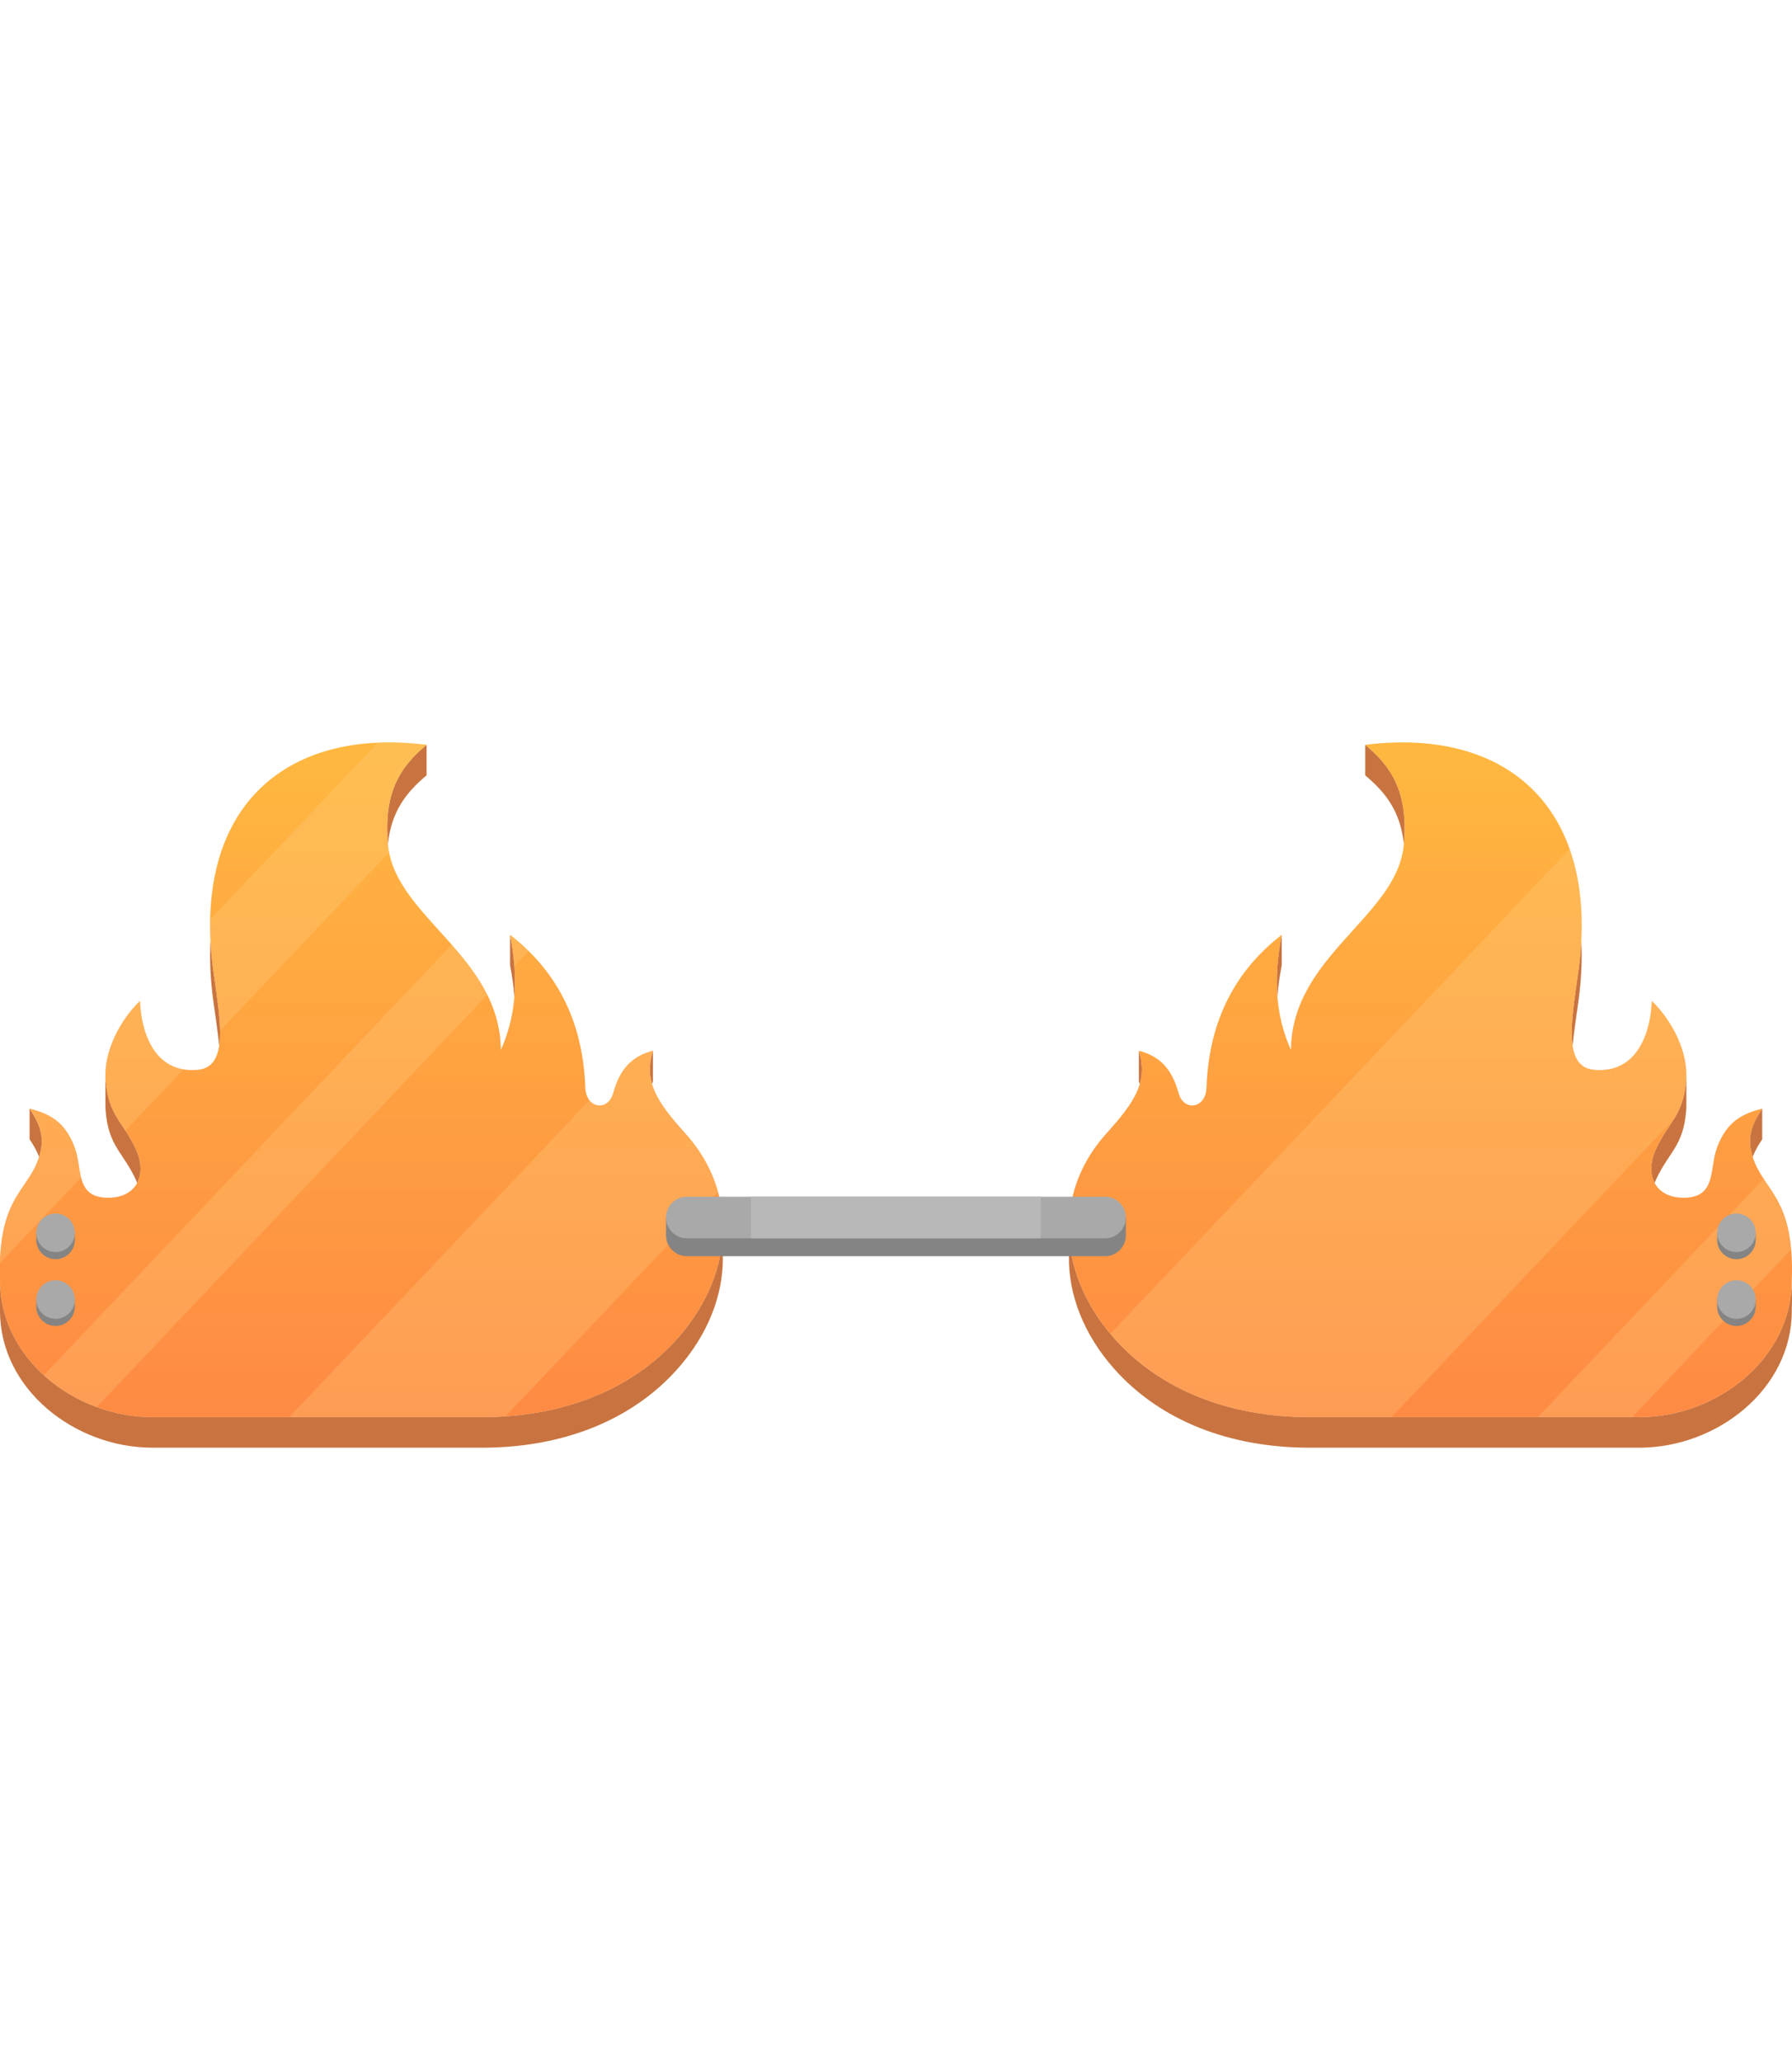 <?xml version="1.0" encoding="UTF-8" standalone="no"?><!DOCTYPE svg PUBLIC "-//W3C//DTD SVG 1.1//EN" "http://www.w3.org/Graphics/SVG/1.1/DTD/svg11.dtd"><svg width="100%" height="100%" viewBox="0 0 300 345" version="1.1" xmlns="http://www.w3.org/2000/svg" xmlns:xlink="http://www.w3.org/1999/xlink" xml:space="preserve" xmlns:serif="http://www.serif.com/" style="fill-rule:evenodd;clip-rule:evenodd;stroke-linejoin:round;stroke-miterlimit:2;"><g id="fireGlasses"><path d="M6.542,193.57c-0.424,-1.162 -1.067,-2.142 -1.593,-2.968l0,-5.113c1.019,1.603 2.482,3.781 1.922,6.75c-0.089,0.473 -0.2,0.915 -0.329,1.331Zm16.424,4.347c-0.062,-0.159 -0.13,-0.32 -0.204,-0.48c-2.161,-4.726 -4.602,-5.603 -5.083,-11.619c-0.026,-0.324 -0.037,-0.65 -0.034,-0.977l0,-4.871c0.003,0.246 0.014,0.492 0.034,0.735c0.481,6.016 2.922,6.893 5.083,11.619c0.954,2.085 0.997,4.099 0.204,5.593Zm13.727,-22.921c-0.221,-2.38 -0.642,-4.995 -0.988,-7.547c-0.484,-3.582 -0.631,-6.936 -0.464,-10.052c0.081,1.595 0.235,3.242 0.464,4.94c0.622,4.595 1.491,9.394 0.988,12.659Zm34.724,-50.378l-0,5.112c-3.395,2.812 -5.903,6.045 -6.474,11.47c-0.765,-8.693 2.128,-12.983 6.474,-16.582Zm14.698,42.141c-0.13,-1.737 -0.381,-3.487 -0.73,-5.247l0,-5.113c0.693,3.503 1.004,6.964 0.73,10.36Zm23.192,9.034l-0,5.112c-0.051,0.168 -0.098,0.333 -0.142,0.497c-0.515,-1.742 -0.493,-3.529 0.142,-5.609Zm11.708,29.372l0.001,-0l0,5.015l-0.003,0.002c0.108,6.523 -2.548,13.157 -7.52,18.78c-7.815,8.837 -19.545,13.256 -32.741,13.256l-55.232,0c-13.042,0 -25.52,-9.818 -25.52,-22.86c-0.049,-1.322 -0.047,-2.528 -0,-3.632l-0,-1.481c-0,13.042 12.478,22.861 25.52,22.861l55.232,-0c13.196,-0 24.926,-4.419 32.741,-13.257c4.948,-5.595 7.601,-12.191 7.522,-18.684Zm172.408,-11.595c-0.13,-0.416 -0.241,-0.858 -0.33,-1.331c-0.56,-2.969 0.903,-5.147 1.922,-6.75l-0,5.113c-0.525,0.826 -1.169,1.806 -1.592,2.968Zm-16.425,4.347c-0.793,-1.494 -0.75,-3.508 0.204,-5.593c2.161,-4.726 4.602,-5.603 5.083,-11.619c0.02,-0.243 0.031,-0.489 0.034,-0.735l-0,4.871c0.003,0.327 -0.008,0.653 -0.034,0.977c-0.481,6.016 -2.922,6.893 -5.083,11.619c-0.074,0.16 -0.142,0.321 -0.204,0.48Zm-13.727,-22.921c-0.503,-3.265 0.366,-8.064 0.988,-12.659c0.229,-1.698 0.383,-3.345 0.464,-4.94c0.167,3.116 0.02,6.47 -0.464,10.052c-0.346,2.552 -0.767,5.167 -0.988,7.547Zm-34.724,-50.378c4.346,3.599 7.239,7.889 6.474,16.582c-0.57,-5.425 -3.079,-8.658 -6.474,-11.47l0,-5.112Zm-14.698,42.141c-0.274,-3.396 0.037,-6.857 0.73,-10.36l-0,5.113c-0.348,1.76 -0.6,3.51 -0.73,5.247Zm-23.192,9.034c0.635,2.08 0.657,3.867 0.142,5.609c-0.043,-0.164 -0.091,-0.329 -0.142,-0.497l0,-5.112Zm-11.708,29.372c-0.079,6.493 2.574,13.089 7.522,18.684c7.815,8.838 19.545,13.257 32.741,13.257l55.232,-0c13.042,-0 25.52,-9.819 25.52,-22.861l0,1.481c0.047,1.104 0.049,2.31 0,3.632c0,13.042 -12.478,22.86 -25.52,22.86l-55.232,0c-13.196,0 -24.926,-4.419 -32.741,-13.256c-4.972,-5.623 -7.627,-12.257 -7.52,-18.78l-0.003,-0.002l-0,-5.015l0.001,-0Z" style="fill:#b74600;fill-opacity:0.75;"/><path d="M80.752,237.106l-55.232,-0c-13.042,-0 -25.52,-9.819 -25.52,-22.861c-0.558,-14.996 5.554,-15.011 6.871,-22.006c0.56,-2.969 -0.903,-5.147 -1.922,-6.75c3.254,0.836 5.904,2.074 7.561,6.493c1.333,3.555 0.009,8.494 5.724,8.416c4.723,-0.065 6.424,-3.928 4.528,-8.074c-2.161,-4.726 -4.602,-5.603 -5.083,-11.619c-0.38,-4.756 2.47,-10.099 5.767,-13.242c0.111,4.422 1.969,12.224 9.654,11.534c5.426,-0.488 3.66,-8.867 2.605,-16.66c-3.611,-26.688 11.529,-40.727 35.712,-37.719c-4.457,3.691 -7.386,8.108 -6.408,17.258c1.604,11.717 18.691,18.224 18.838,33.789c2.791,-6.169 2.849,-12.641 1.538,-19.266c7.588,5.894 12.19,14.112 12.602,25.588c0.127,3.543 3.807,3.996 4.656,0.939c1.118,-4.026 3.048,-6.167 6.664,-7.133c-1.573,5.156 0.618,8.512 5.425,13.84c9.205,10.202 7.878,23.906 -1.239,34.216c-7.815,8.838 -19.545,13.257 -32.741,13.257Zm138.46,-0c-13.196,-0 -24.926,-4.419 -32.741,-13.257c-9.117,-10.31 -10.443,-24.014 -1.239,-34.216c4.807,-5.328 6.998,-8.684 5.425,-13.84c3.616,0.966 5.546,3.107 6.664,7.133c0.849,3.057 4.529,2.604 4.656,-0.939c0.412,-11.476 5.014,-19.694 12.602,-25.588c-1.311,6.625 -1.253,13.097 1.538,19.266c0.147,-15.565 17.234,-22.072 18.838,-33.789c0.978,-9.15 -1.951,-13.567 -6.408,-17.258c24.183,-3.008 39.323,11.031 35.712,37.719c-1.055,7.793 -2.821,16.172 2.605,16.66c7.686,0.69 9.543,-7.112 9.654,-11.534c3.297,3.143 6.147,8.486 5.767,13.242c-0.481,6.016 -2.922,6.893 -5.083,11.619c-1.896,4.146 -0.195,8.009 4.528,8.074c5.715,0.078 4.391,-4.861 5.724,-8.416c1.658,-4.419 4.307,-5.657 7.561,-6.493c-1.019,1.603 -2.482,3.781 -1.922,6.75c1.317,6.995 7.429,7.01 6.871,22.006c0,13.042 -12.478,22.861 -25.52,22.861l-55.232,-0Z" style="fill:url(#_Linear1);"/><path d="M63.232,124.259c2.591,-0.114 5.325,0.003 8.185,0.359c-4.457,3.691 -7.386,8.108 -6.408,17.258c0.034,0.25 0.076,0.498 0.124,0.743l-28.292,29.848c-0.039,-2.977 -0.66,-6.613 -1.136,-10.13c-0.404,-2.99 -0.573,-5.821 -0.521,-8.487l28.048,-29.591Zm12.383,33.793c2.261,2.576 4.425,5.296 5.966,8.394l-65.386,68.982c-3.297,-1.21 -6.333,-3.034 -8.863,-5.337l68.283,-72.039Zm10.501,3.61c-0.129,-1.742 -0.381,-3.497 -0.731,-5.263c1.108,0.861 2.152,1.771 3.129,2.733l-2.398,2.53Zm12.56,22.432c1.137,1.438 3.335,1.106 3.967,-1.168c1.118,-4.026 3.048,-6.167 6.664,-7.133c-1.573,5.156 0.618,8.512 5.425,13.84c2.726,3.022 4.529,6.351 5.479,9.809l-35.577,37.533c-1.278,0.087 -2.573,0.131 -3.882,0.131l-32.324,-0l50.248,-53.012Zm-98.7,27.266c0.283,-12.146 5.668,-12.607 6.895,-19.121c0.542,-2.875 -0.812,-5.008 -1.824,-6.595l0.098,-0.104c3.164,0.836 5.741,2.112 7.365,6.442c0.597,1.592 0.661,3.461 1.063,5.033l-13.597,14.345Zm21.028,-22.185c-1.573,-2.418 -2.973,-4.069 -3.325,-8.47c-0.38,-4.756 2.47,-10.099 5.767,-13.242c0.099,3.924 1.573,10.51 7.275,11.461l-9.717,10.251Zm241.771,-47.137c1.976,5.576 2.555,12.381 1.484,20.299c-1.055,7.793 -2.821,16.172 2.605,16.66c7.686,0.69 9.543,-7.112 9.654,-11.534c3.297,3.143 6.147,8.486 5.767,13.242c-0.254,3.183 -1.057,4.928 -2.077,6.565l-47.239,49.836l-13.757,-0c-13.196,-0 -24.926,-4.419 -32.741,-13.257c-0.201,-0.227 -0.398,-0.456 -0.592,-0.687l76.896,-81.124Zm32.478,55.189c1.799,2.724 4.041,5.313 4.61,11.819l-26.597,28.06l-15.812,-0l37.799,-39.879Z" style="fill:#ffd48c;fill-opacity:0.25;"/><path d="M184.999,210.177l-70.016,0c-1.883,0 -3.418,-1.497 -3.478,-3.365l-0.002,-0l-0,-3.128l3.48,-0l-0,-0.466l70.016,-0l0,0.466l3.48,-0l0,3.128l-0.002,-0c-0.06,1.868 -1.595,3.365 -3.478,3.365Z" style="fill:#848484;"/><path d="M184.999,207.182l-70.016,-0c-1.921,-0 -3.48,-1.559 -3.48,-3.48c-0,-1.921 1.559,-3.48 3.48,-3.48l70.016,0c1.921,0 3.48,1.559 3.48,3.48c0,1.921 -1.559,3.48 -3.48,3.48Z" style="fill:#a9a9a9;"/><rect x="125.731" y="200.222" width="48.502" height="6.96" style="fill:#b8b8b8;"/><path d="M6.074,218.73l0,-1.317l6.452,0l0,1.317l-0.001,-0c-0.056,1.731 -1.48,3.12 -3.225,3.12c-1.745,-0 -3.168,-1.389 -3.224,-3.12l-0.002,-0Zm6.452,-11.323c0,0.016 0,0.032 0,0.048c0,1.781 -1.445,3.226 -3.226,3.226c-1.78,0 -3.226,-1.445 -3.226,-3.226c0,-0.016 0,-0.032 0.001,-0.048l-0.001,-1.141l6.452,0l0,1.141Zm274.948,11.323l-0,-1.317l6.452,0l-0,1.317l-0.002,-0c-0.056,1.731 -1.479,3.12 -3.224,3.12c-1.745,-0 -3.169,-1.389 -3.225,-3.12l-0.001,-0Zm6.451,-11.323c0.001,0.016 0.001,0.032 0.001,0.048c-0,1.781 -1.446,3.226 -3.226,3.226c-1.781,0 -3.226,-1.445 -3.226,-3.226c-0,-0.016 -0,-0.032 -0,-0.048l-0,-1.141l6.452,0l-0.001,1.141Z" style="fill:#848484;"/><path d="M9.3,214.204c1.781,0 3.226,1.446 3.226,3.226c0,1.781 -1.445,3.226 -3.226,3.226c-1.78,0 -3.226,-1.445 -3.226,-3.226c0,-1.78 1.446,-3.226 3.226,-3.226Zm0,-11.169c1.781,0 3.226,1.446 3.226,3.226c0,1.781 -1.445,3.226 -3.226,3.226c-1.78,0 -3.226,-1.445 -3.226,-3.226c0,-1.78 1.446,-3.226 3.226,-3.226Zm281.4,11.169c1.78,0 3.226,1.446 3.226,3.226c-0,1.781 -1.446,3.226 -3.226,3.226c-1.781,0 -3.226,-1.445 -3.226,-3.226c-0,-1.78 1.445,-3.226 3.226,-3.226Zm-0,-11.169c1.78,0 3.226,1.446 3.226,3.226c-0,1.781 -1.446,3.226 -3.226,3.226c-1.781,0 -3.226,-1.445 -3.226,-3.226c-0,-1.78 1.445,-3.226 3.226,-3.226Z" style="fill:#a9a9a9;"/></g><defs><linearGradient id="_Linear1" x1="0" y1="0" x2="1" y2="0" gradientUnits="userSpaceOnUse" gradientTransform="matrix(6.8088e-15,111.196,-103.697,6.34962e-15,60.49,125.909)"><stop offset="0" style="stop-color:#ff9f00;stop-opacity:0.75"/><stop offset="1" style="stop-color:#fd6304;stop-opacity:0.75"/></linearGradient></defs></svg>